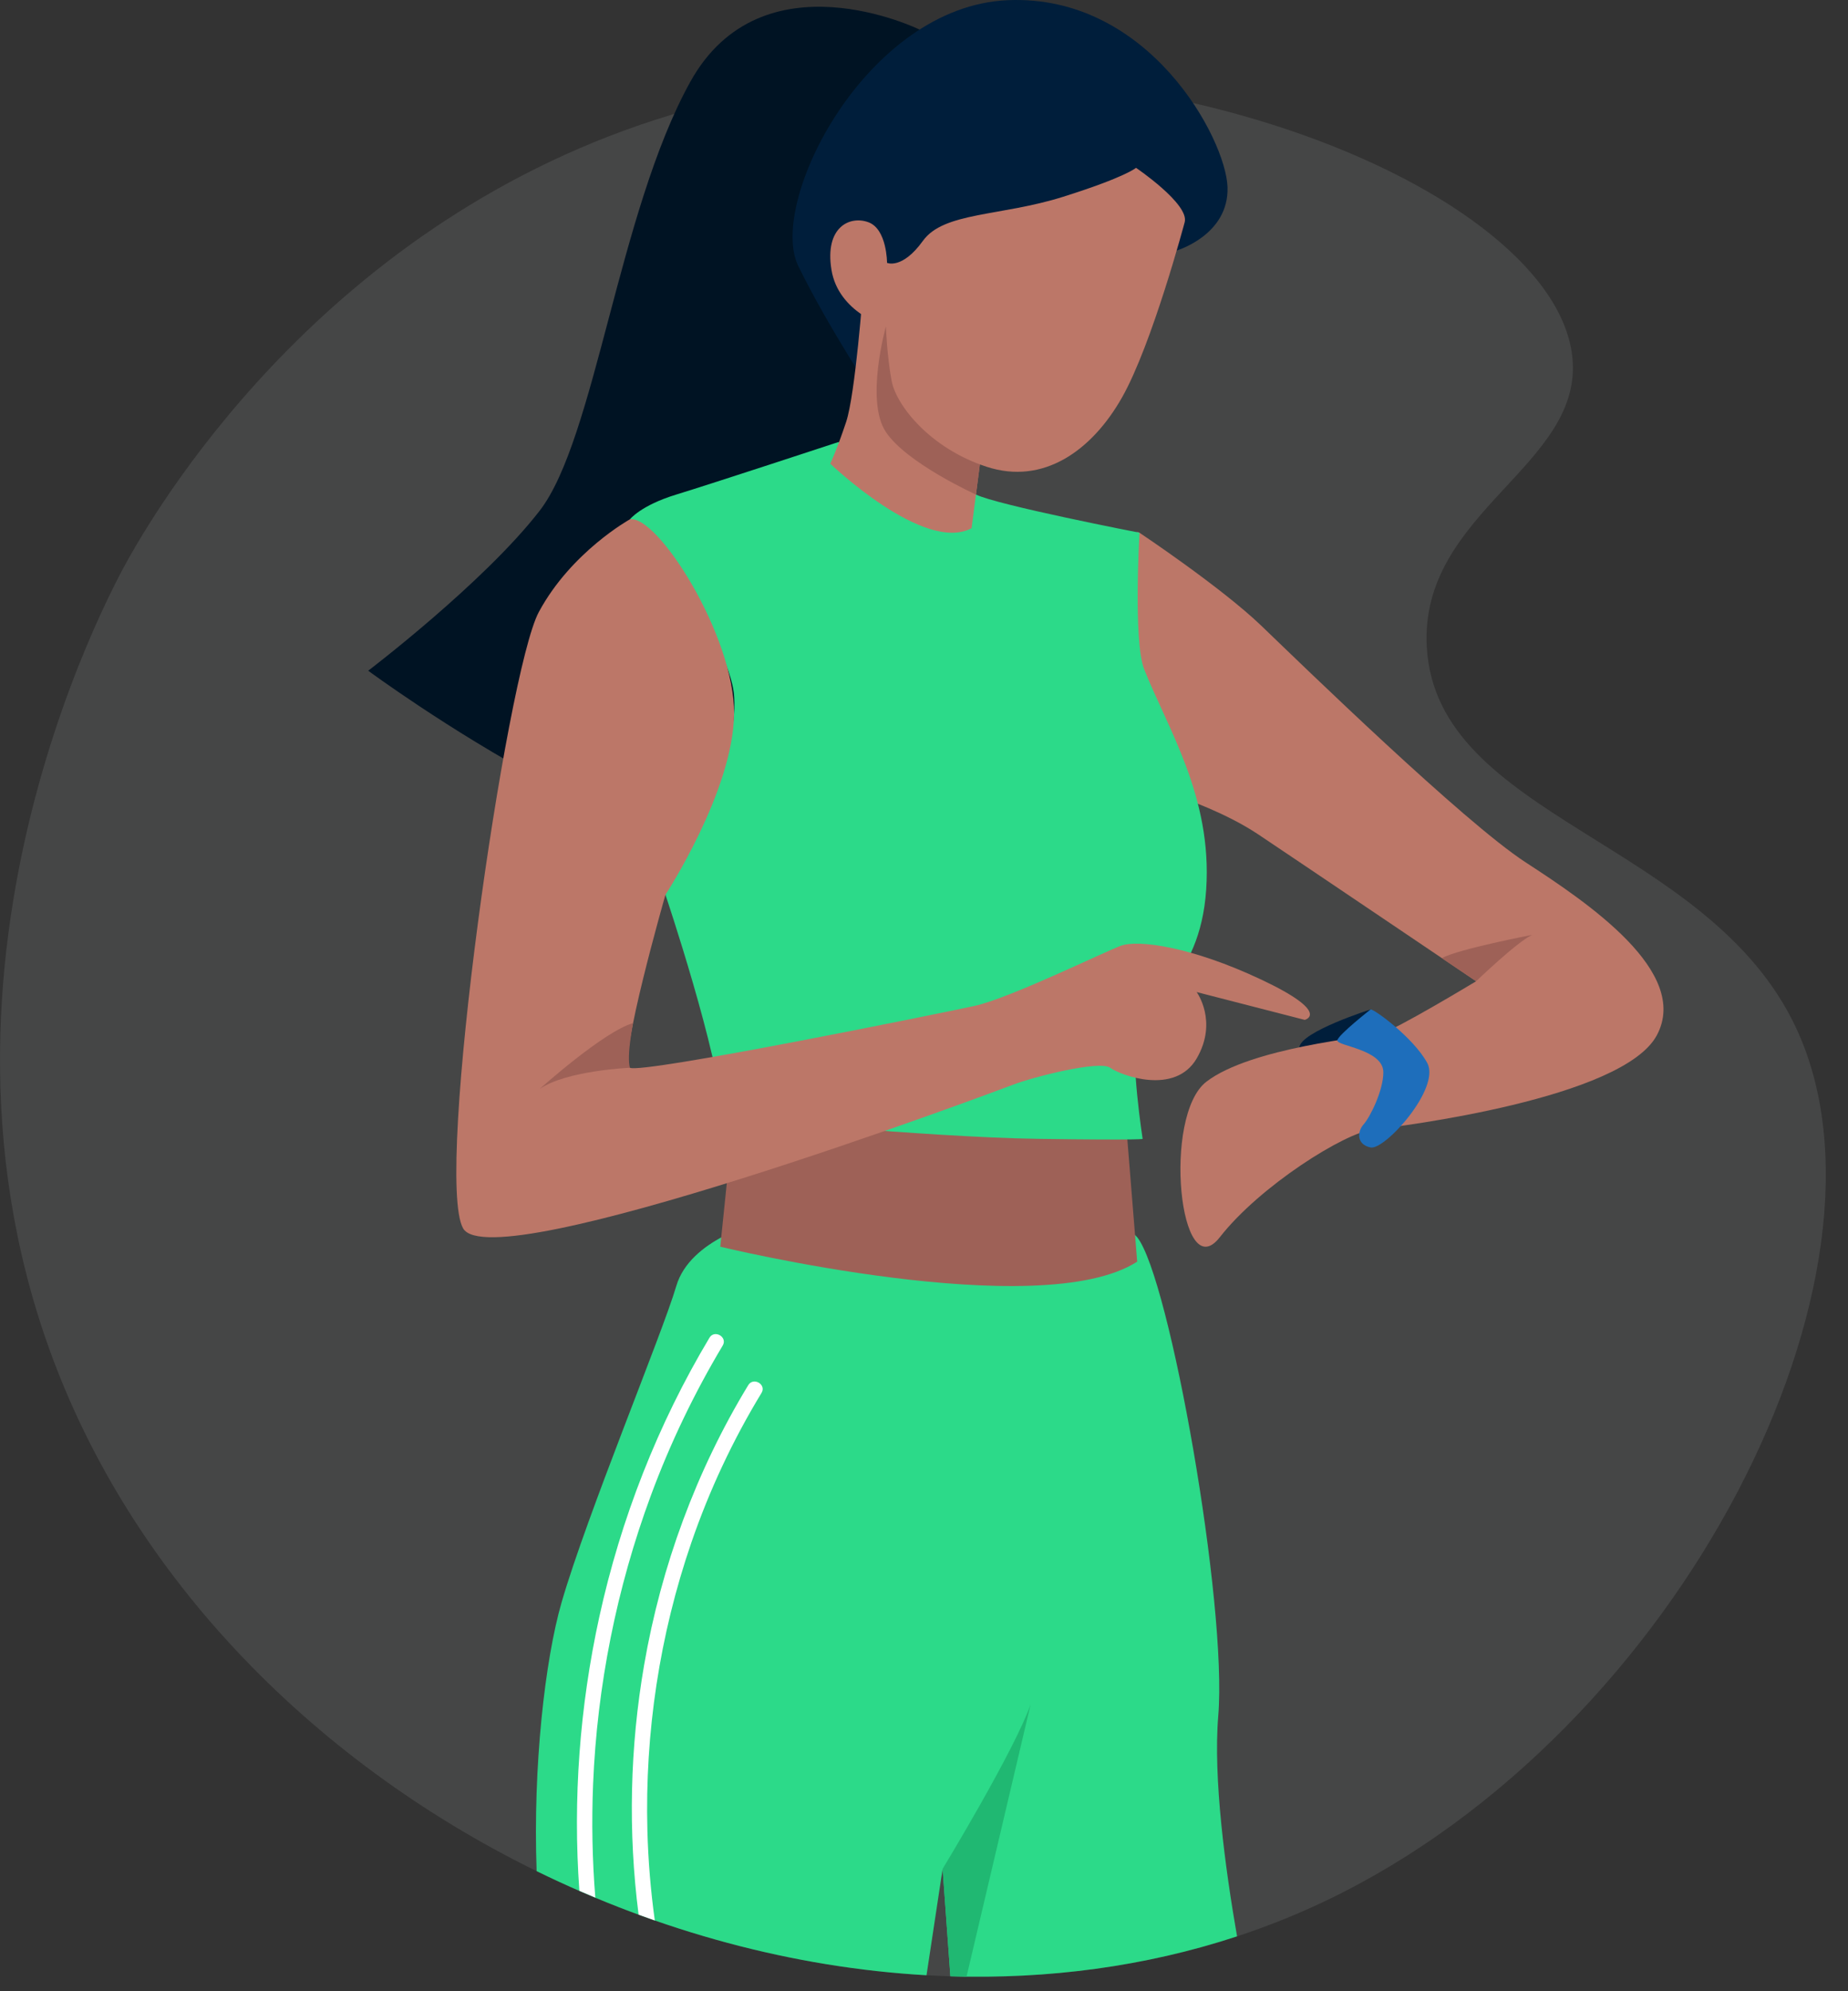 <svg width="78" height="84" viewBox="0 0 78 84" fill="none" xmlns="http://www.w3.org/2000/svg">
<rect x="0" y="0" width="78" height="84" fill="#333333" stroke="none"/>
<path opacity="0.1" d="M29.059 4.632C14.174 8.793 6.879 21.004 5.45 23.518C4.648 24.931 -4.723 42.059 3.09 59.403C11.72 78.564 37.316 89.092 55.972 80.178C70.975 73.01 80.652 53.669 75.803 43.349C72.084 35.435 60.631 34.55 60.222 27.296C59.899 21.57 66.894 19.643 66.36 15.019C65.501 7.592 45.981 -0.099 29.059 4.632Z" fill="#EBF4F8"/>
<path d="M57.85 42.584C57.85 42.584 54.908 43.518 54.845 44.179L58.775 44.352L57.85 42.584Z" fill="#001E3B"/>
<path d="M48.096 22.474C48.096 22.474 51.55 24.775 53.245 26.404C54.939 28.033 61.783 34.681 64.39 36.376C66.997 38.07 71.364 41.003 69.93 43.675C68.496 46.348 59.111 47.521 57.937 47.651C56.764 47.782 53.18 50.023 51.485 52.193C49.791 54.364 49.052 47.065 50.92 45.631C52.788 44.197 57.677 43.741 58.263 43.61C58.85 43.48 62.304 41.394 62.304 41.394C62.304 41.394 54.483 36.115 53.114 35.203C51.746 34.29 50.017 33.704 50.017 33.704L45.489 29.728C45.489 29.728 47.344 21.961 48.096 22.474Z" fill="#BC7768"/>
<path d="M47.998 52.193C46.63 50.486 32.063 51.562 32.063 51.562C32.063 51.562 29.13 52.252 28.544 54.253C27.957 56.254 24.78 63.88 23.704 67.595C23.004 70.016 22.49 74.522 22.65 78.934C27.829 81.469 33.475 83.006 39.106 83.326L39.786 78.837L40.114 83.37C44.234 83.496 48.33 82.963 52.213 81.685C51.716 78.828 51.201 75.009 51.42 72.385C51.811 67.692 49.367 53.901 47.998 52.193Z" fill="#2CDA89"/>
<path d="M43.501 71.896C42.817 73.851 39.786 78.837 39.786 78.837L40.114 83.369C40.341 83.376 40.568 83.381 40.796 83.384L43.501 71.896Z" fill="#20B872"/>
<path d="M31.085 45.94L30.401 52.593C30.401 52.593 43.892 55.863 47.998 53.223L47.51 47.162L31.085 45.94Z" fill="#9E6157"/>
<path d="M38.813 1.249C38.813 1.249 32.161 -2.012 29.13 3.462C26.099 8.937 25.122 18.518 22.776 21.548C20.429 24.579 15.541 28.294 15.541 28.294C15.541 28.294 29.032 38.266 34.507 35.724C39.982 33.182 40.471 5.32 40.471 5.32L38.813 1.249Z" fill="#001323"/>
<path d="M35.387 18.648C35.387 18.648 30.043 20.405 28.544 20.863C27.045 21.32 26.588 21.907 26.588 21.907C26.588 21.907 30.825 26.795 30.988 29.402C31.151 32.009 29.261 34.681 28.609 35.724C27.957 36.767 28.087 37.744 28.087 37.744C28.087 37.744 30.369 44.523 30.499 47.13C30.499 47.13 39.167 47.977 43.795 48.042C48.422 48.107 48.228 48.042 48.228 48.042C48.228 48.042 47.705 44.653 47.966 43.48C48.227 42.307 50.651 41.432 50.911 37.521C51.172 33.611 49.269 30.705 48.292 28.229C47.827 27.052 48.096 22.473 48.096 22.473C48.096 22.473 42.078 21.304 41.193 20.862C40.307 20.421 35.387 18.648 35.387 18.648Z" fill="#2CDA89"/>
<path d="M26.588 21.907C26.588 21.907 24.112 23.276 22.743 25.817C21.374 28.359 18.311 49.672 19.549 51.822C20.788 53.973 41.904 46.087 42.752 45.761C43.599 45.435 46.401 44.718 46.858 45.044C47.314 45.37 49.595 46.217 50.508 44.653C51.42 43.089 50.508 41.85 50.508 41.85L55.07 43.024C55.07 43.024 56.22 42.734 53.245 41.329C50.269 39.924 48.031 39.635 47.314 39.895C46.597 40.156 42.621 42.111 41.122 42.437C39.623 42.763 27.11 45.305 26.588 45.044C26.067 44.783 28.087 37.745 28.087 37.745C28.087 37.745 30.945 33.381 30.983 30.12C31.02 26.86 27.761 21.711 26.588 21.907Z" fill="#BC7768"/>
<path d="M62.304 41.394C62.304 41.394 64.031 39.732 64.667 39.439C64.667 39.439 61.59 40.026 60.855 40.417L62.304 41.394Z" fill="#9E6157"/>
<path d="M26.588 45.044C26.588 45.044 23.9 45.158 22.776 45.94C22.776 45.94 25.483 43.51 26.72 43.161C26.72 43.161 26.442 44.539 26.588 45.044Z" fill="#9E6157"/>
<path d="M57.85 42.584C57.983 42.553 59.661 43.773 60.24 44.84C60.819 45.906 58.45 48.528 57.85 48.406C57.251 48.284 57.281 47.735 57.556 47.43C57.83 47.126 58.388 45.998 58.388 45.236C58.388 44.26 56.395 44.125 56.446 43.884C56.496 43.643 57.85 42.584 57.85 42.584Z" fill="#1E6EBB"/>
<path d="M49.666 10.568C49.666 10.568 51.876 9.915 51.811 7.894C51.746 5.874 48.501 -0.253 42.53 0.008C36.56 0.269 32.389 8.546 33.692 11.218C34.996 13.89 37.014 16.893 37.014 16.893L49.666 10.568Z" fill="#001E3B"/>
<path d="M36.43 12.196C36.43 12.196 36.104 16.628 35.713 17.801C35.322 18.974 35.044 19.561 35.044 19.561C35.044 19.561 39.004 23.357 41.008 22.282L41.497 18.518L39.297 13.043L36.43 12.196Z" fill="#BC7768"/>
<path d="M37.391 13.776C37.391 13.776 36.511 16.905 37.391 18.224C38.271 19.544 41.193 20.863 41.193 20.863L41.497 18.518L38.451 14.216L37.391 13.776Z" fill="#9E6157"/>
<path d="M50.002 9.377C50.002 9.377 48.634 14.509 47.363 16.758C46.092 19.007 44.039 20.473 41.644 19.691C39.248 18.909 37.831 17.1 37.635 16.074C37.44 15.047 37.391 13.776 37.391 13.776C37.391 13.776 35.387 13.19 35.094 11.381C34.8 9.572 35.876 9.084 36.658 9.377C37.44 9.67 37.44 11.088 37.44 11.088C37.44 11.088 38.075 11.381 38.955 10.159C39.835 8.937 42.23 9.133 44.87 8.302C47.51 7.471 47.949 7.08 47.949 7.08C47.949 7.08 50.215 8.614 50.002 9.377Z" fill="#BC7768"/>
<path d="M25.033 75.268C25.203 71.114 26.028 66.989 27.471 63.089C28.284 60.892 29.302 58.772 30.504 56.762C30.719 56.402 30.158 56.075 29.944 56.434C27.768 60.071 26.203 64.068 25.296 68.206C24.466 71.992 24.176 75.898 24.454 79.764C24.678 79.862 24.902 79.957 25.127 80.051C24.999 78.461 24.968 76.864 25.033 75.268Z" fill="white"/>
<path d="M27.325 77.221C27.216 73.1 27.84 68.968 29.182 65.07C29.94 62.868 30.932 60.751 32.142 58.761C32.36 58.403 31.799 58.076 31.582 58.433C29.388 62.042 27.907 66.073 27.188 70.233C26.586 73.711 26.505 77.272 26.954 80.77C27.182 80.854 27.409 80.936 27.638 81.015C27.463 79.757 27.359 78.49 27.325 77.221Z" fill="white"/>
</svg>

